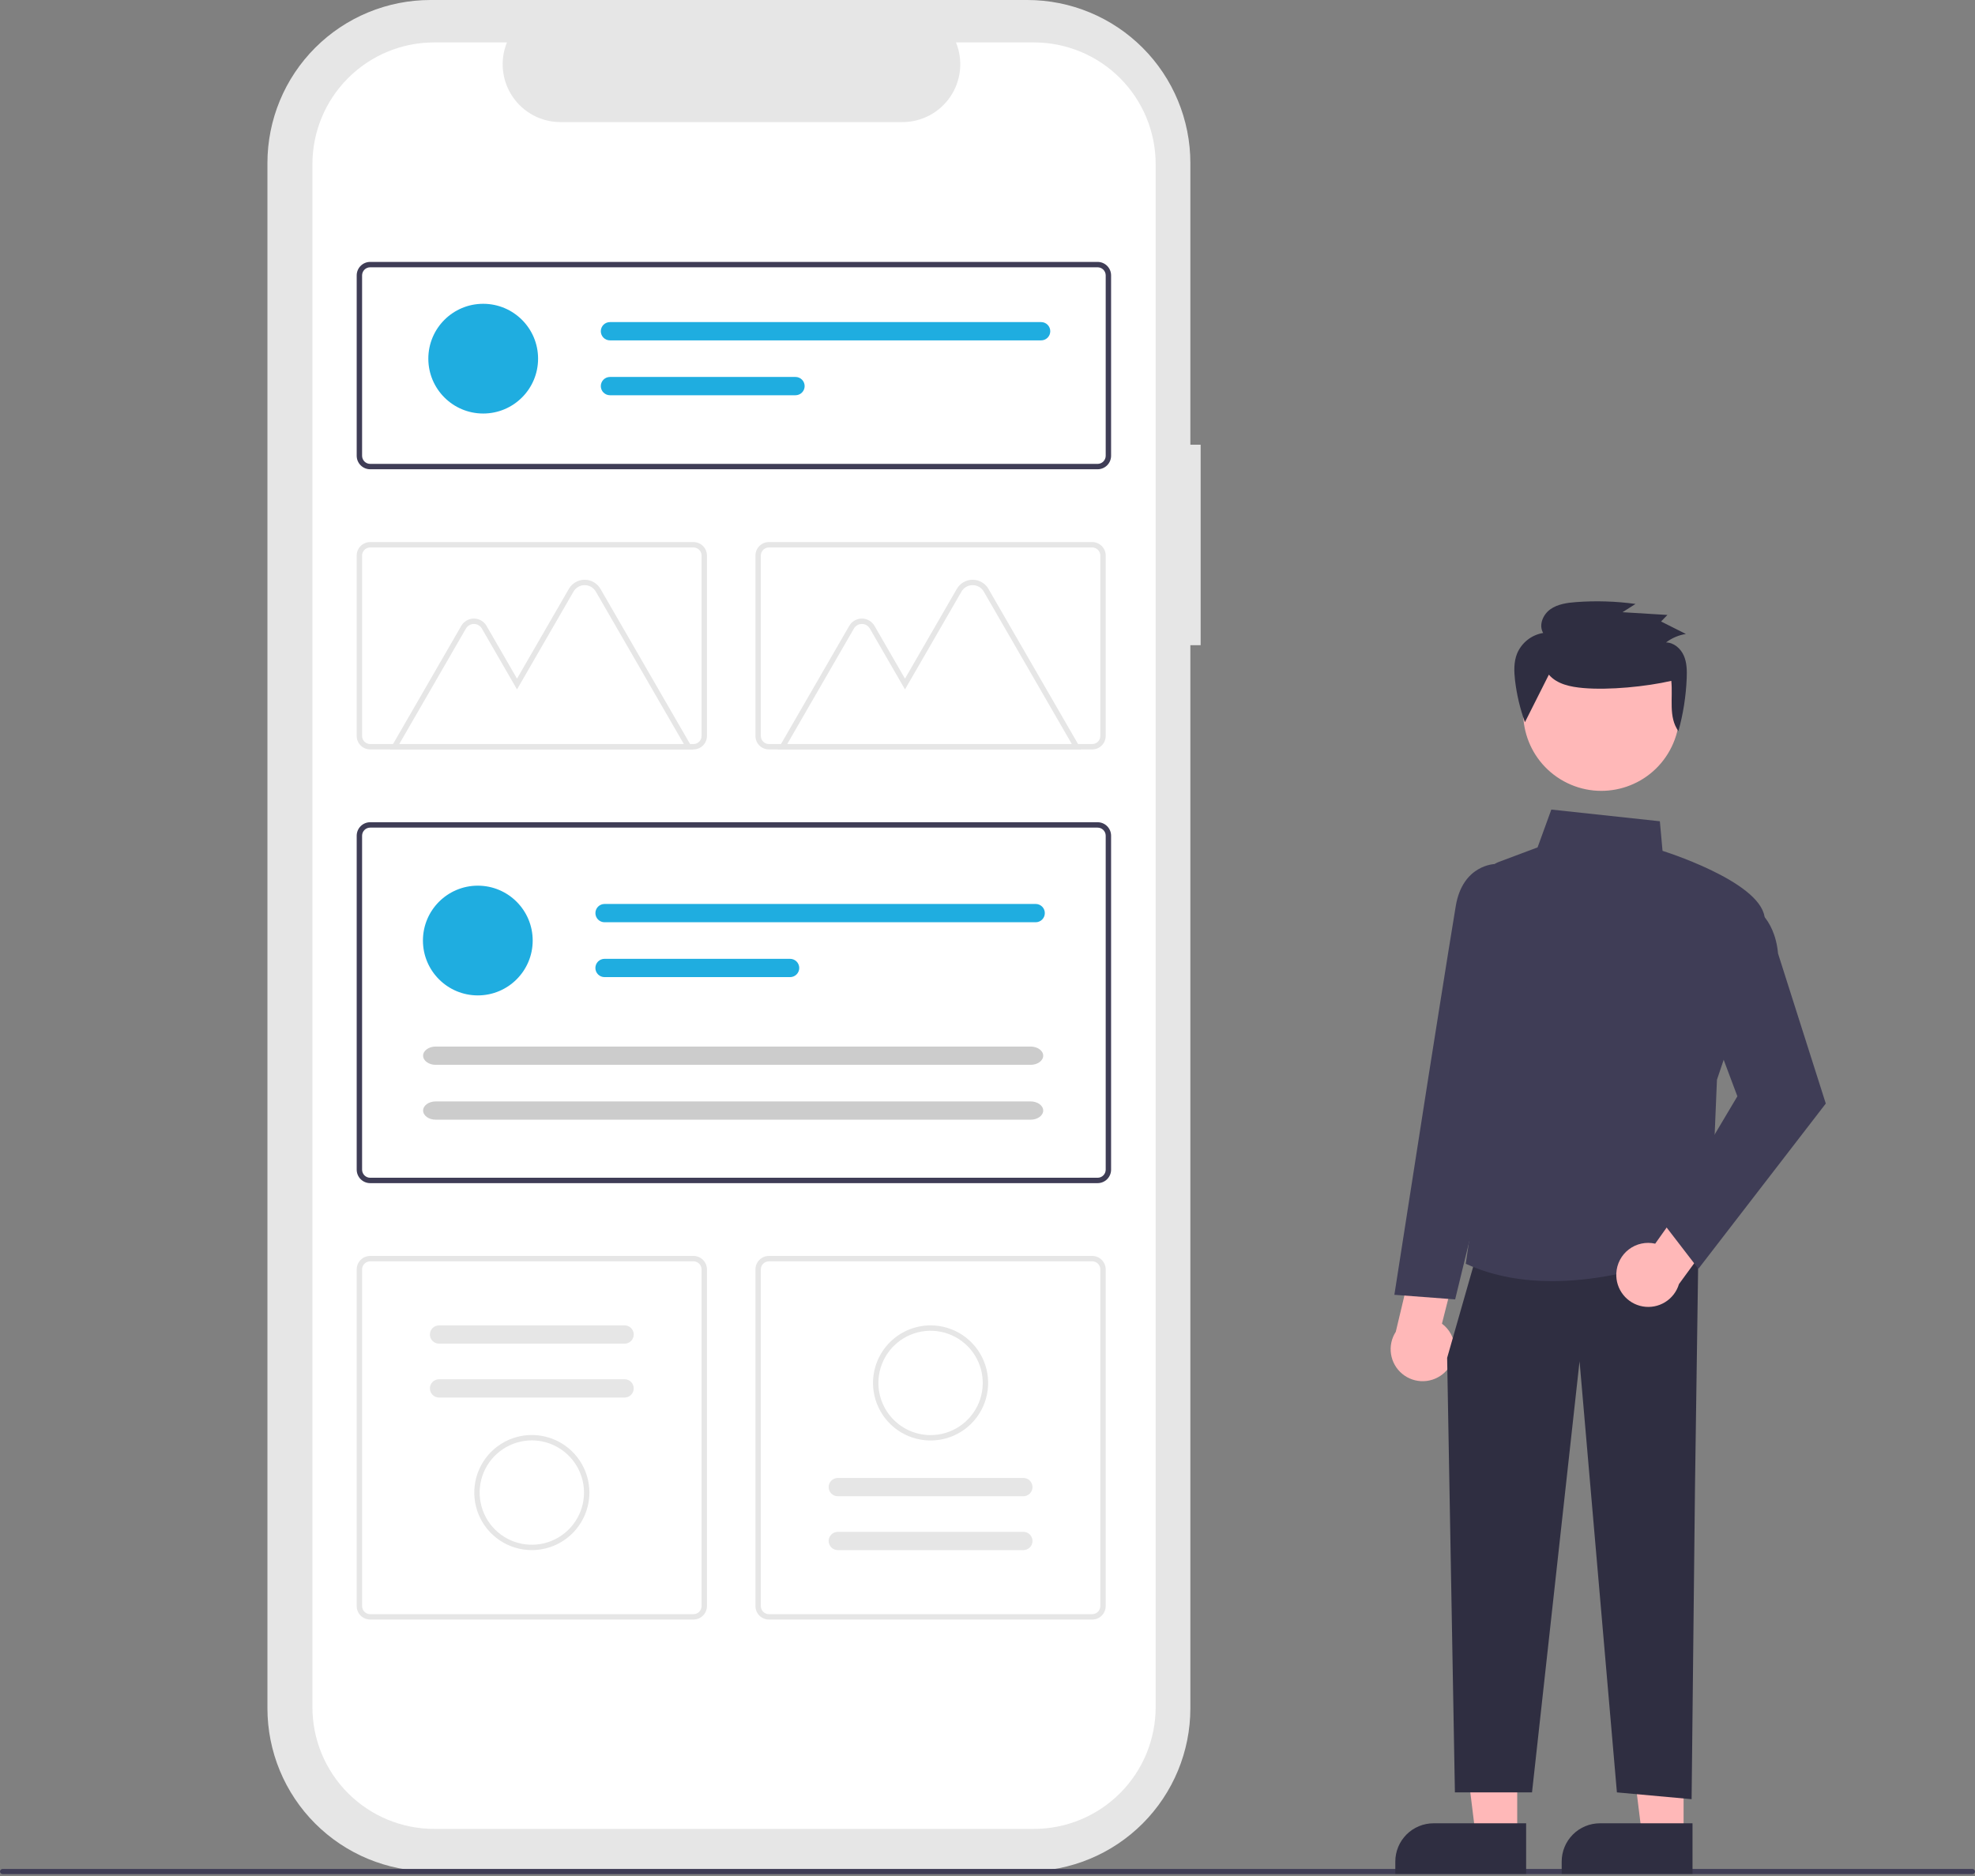 <svg width="240" height="228" viewBox="0 0 240 228" fill="none" xmlns="http://www.w3.org/2000/svg">
<rect x="0" y="0" width="240" height="228" fill="#808080" stroke="none"/>
<g clip-path="url(#clip0_217_678)">
<path d="M145.901 54.046H144.652V19.813C144.652 14.558 142.564 9.519 138.848 5.803C135.133 2.087 130.093 6.63047e-06 124.839 0H52.311C49.709 -6.56604e-06 47.133 0.512 44.729 1.508C42.325 2.504 40.141 3.963 38.301 5.803C36.462 7.643 35.002 9.827 34.007 12.231C33.011 14.635 32.498 17.211 32.498 19.813V207.618C32.498 210.219 33.011 212.796 34.007 215.2C35.002 217.604 36.462 219.788 38.301 221.627C40.141 223.467 42.325 224.927 44.729 225.922C47.133 226.918 49.709 227.431 52.311 227.431H124.838C130.093 227.431 135.133 225.343 138.848 221.628C142.564 217.912 144.652 212.872 144.652 207.618V78.414H145.901L145.901 54.046Z" fill="#E6E6E6"/>
<path d="M125.638 5.155H116.171C116.606 6.222 116.772 7.38 116.655 8.527C116.537 9.674 116.139 10.774 115.496 11.731C114.853 12.687 113.985 13.471 112.967 14.013C111.95 14.556 110.815 14.839 109.662 14.839H68.112C66.96 14.839 65.825 14.556 64.807 14.014C63.79 13.471 62.921 12.687 62.278 11.731C61.635 10.774 61.238 9.674 61.12 8.527C61.002 7.38 61.169 6.222 61.604 5.155H52.761C48.837 5.155 45.074 6.714 42.299 9.488C39.524 12.263 37.965 16.027 37.965 19.951V207.48C37.965 209.423 38.348 211.347 39.092 213.142C39.835 214.937 40.925 216.568 42.299 217.942C43.673 219.316 45.304 220.406 47.099 221.15C48.894 221.893 50.819 222.276 52.761 222.276H125.638C127.581 222.276 129.505 221.893 131.3 221.15C133.095 220.406 134.726 219.316 136.1 217.942C137.474 216.568 138.564 214.937 139.308 213.142C140.051 211.347 140.434 209.423 140.434 207.48V19.951C140.434 18.008 140.051 16.084 139.308 14.289C138.564 12.493 137.474 10.862 136.1 9.488C134.726 8.114 133.095 7.025 131.3 6.281C129.505 5.537 127.581 5.155 125.638 5.155V5.155Z" fill="white"/>
<path d="M239.688 227.768H0.312C0.23 227.768 0.15 227.735 0.092 227.677C0.033 227.618 0 227.538 0 227.456C0 227.373 0.033 227.293 0.092 227.235C0.15 227.176 0.23 227.143 0.312 227.143H239.688C239.77 227.143 239.85 227.176 239.908 227.235C239.967 227.293 240 227.373 240 227.456C240 227.538 239.967 227.618 239.908 227.677C239.85 227.735 239.77 227.768 239.688 227.768Z" fill="#3F3D56"/>
<path d="M133.381 57.032H44.983C44.549 57.032 44.133 56.859 43.826 56.552C43.519 56.245 43.347 55.829 43.346 55.395V33.468C43.347 33.034 43.519 32.617 43.826 32.311C44.133 32.004 44.549 31.831 44.983 31.831H133.381C133.815 31.831 134.231 32.004 134.538 32.311C134.845 32.617 135.018 33.034 135.018 33.468V55.395C135.018 55.829 134.845 56.245 134.538 56.552C134.231 56.859 133.815 57.032 133.381 57.032ZM44.983 32.485C44.723 32.486 44.473 32.589 44.289 32.773C44.105 32.958 44.001 33.207 44.001 33.468V55.395C44.001 55.656 44.105 55.906 44.289 56.09C44.473 56.274 44.723 56.377 44.983 56.378H133.381C133.642 56.377 133.891 56.274 134.076 56.09C134.26 55.906 134.363 55.656 134.364 55.395V33.468C134.363 33.207 134.26 32.958 134.076 32.773C133.891 32.589 133.642 32.486 133.381 32.485H44.983Z" fill="#3F3D56"/>
<path d="M133.381 143.793H44.983C44.549 143.793 44.133 143.62 43.826 143.313C43.519 143.006 43.347 142.59 43.346 142.156V101.567C43.347 101.133 43.519 100.717 43.826 100.41C44.133 100.103 44.549 99.93 44.983 99.93H133.381C133.815 99.93 134.231 100.103 134.538 100.41C134.845 100.717 135.018 101.133 135.018 101.567V142.156C135.018 142.59 134.845 143.006 134.538 143.313C134.231 143.62 133.815 143.793 133.381 143.793ZM44.983 100.585C44.723 100.585 44.473 100.688 44.289 100.873C44.105 101.057 44.001 101.306 44.001 101.567V142.156C44.001 142.417 44.105 142.666 44.289 142.851C44.473 143.035 44.723 143.138 44.983 143.139H133.381C133.642 143.138 133.891 143.035 134.076 142.851C134.26 142.666 134.363 142.417 134.364 142.156V101.567C134.363 101.306 134.26 101.057 134.076 100.873C133.891 100.688 133.642 100.585 133.381 100.585L44.983 100.585Z" fill="#3F3D56"/>
<path d="M132.727 91.082H93.438C93.004 91.082 92.588 90.909 92.281 90.602C91.975 90.295 91.802 89.879 91.801 89.445V67.517C91.802 67.083 91.975 66.667 92.281 66.36C92.588 66.053 93.004 65.881 93.438 65.88H132.727C133.161 65.881 133.577 66.053 133.883 66.36C134.19 66.667 134.363 67.083 134.364 67.517V89.445C134.363 89.879 134.19 90.295 133.883 90.602C133.577 90.909 133.161 91.082 132.727 91.082ZM93.438 66.535C93.178 66.535 92.928 66.639 92.744 66.823C92.56 67.007 92.457 67.257 92.456 67.517V89.445C92.457 89.705 92.56 89.955 92.744 90.139C92.928 90.323 93.178 90.427 93.438 90.427H132.727C132.987 90.427 133.237 90.323 133.421 90.139C133.605 89.955 133.708 89.705 133.709 89.445V67.517C133.708 67.257 133.605 67.007 133.421 66.823C133.237 66.639 132.987 66.535 132.727 66.535L93.438 66.535Z" fill="#E6E6E6"/>
<path d="M84.271 196.832H44.983C44.549 196.832 44.133 196.659 43.826 196.352C43.519 196.045 43.347 195.629 43.346 195.195V154.278C43.347 153.844 43.519 153.428 43.826 153.121C44.133 152.814 44.549 152.642 44.983 152.641H84.271C84.705 152.642 85.121 152.814 85.428 153.121C85.735 153.428 85.908 153.844 85.908 154.278V195.195C85.908 195.629 85.735 196.045 85.428 196.352C85.121 196.659 84.705 196.832 84.271 196.832ZM44.983 153.296C44.723 153.296 44.473 153.4 44.289 153.584C44.105 153.768 44.001 154.018 44.001 154.278V195.195C44.001 195.455 44.105 195.705 44.289 195.889C44.473 196.073 44.723 196.177 44.983 196.177H84.271C84.532 196.177 84.781 196.073 84.966 195.889C85.15 195.705 85.253 195.455 85.254 195.195V154.278C85.253 154.018 85.15 153.768 84.966 153.584C84.781 153.4 84.532 153.296 84.271 153.296H44.983Z" fill="#E6E6E6"/>
<path d="M132.727 196.832H93.438C93.004 196.832 92.588 196.659 92.281 196.352C91.975 196.045 91.802 195.629 91.801 195.195V154.278C91.802 153.844 91.975 153.428 92.281 153.121C92.588 152.814 93.004 152.642 93.438 152.641H132.727C133.161 152.642 133.577 152.814 133.883 153.121C134.19 153.428 134.363 153.844 134.364 154.278V195.195C134.363 195.629 134.19 196.045 133.883 196.352C133.577 196.659 133.161 196.832 132.727 196.832ZM93.438 153.296C93.178 153.296 92.928 153.4 92.744 153.584C92.56 153.768 92.457 154.018 92.456 154.278V195.195C92.457 195.455 92.56 195.705 92.744 195.889C92.928 196.073 93.178 196.177 93.438 196.177H132.727C132.987 196.177 133.237 196.073 133.421 195.889C133.605 195.705 133.708 195.455 133.709 195.195V154.278C133.708 154.018 133.605 153.768 133.421 153.584C133.237 153.4 132.987 153.296 132.727 153.296H93.438Z" fill="#E6E6E6"/>
<path d="M58.064 120.977C61.746 120.977 64.732 117.991 64.732 114.309C64.732 110.626 61.746 107.64 58.064 107.64C54.381 107.64 51.395 110.626 51.395 114.309C51.395 117.991 54.381 120.977 58.064 120.977Z" fill="#1FADE0"/>
<path d="M73.464 109.863C73.169 109.863 72.887 109.98 72.678 110.189C72.47 110.397 72.353 110.68 72.353 110.974C72.353 111.269 72.47 111.552 72.678 111.76C72.887 111.969 73.169 112.086 73.464 112.086H125.858C126.152 112.085 126.434 111.968 126.642 111.759C126.85 111.551 126.966 111.269 126.966 110.974C126.966 110.68 126.85 110.398 126.642 110.189C126.434 109.981 126.152 109.864 125.858 109.863H73.464Z" fill="#1FADE0"/>
<path d="M73.464 116.531C73.318 116.531 73.174 116.559 73.039 116.615C72.904 116.671 72.781 116.752 72.678 116.855C72.574 116.958 72.492 117.08 72.436 117.215C72.38 117.35 72.351 117.494 72.35 117.64C72.35 117.786 72.379 117.931 72.434 118.066C72.49 118.201 72.571 118.323 72.674 118.427C72.777 118.53 72.9 118.612 73.034 118.669C73.169 118.725 73.314 118.754 73.46 118.754H96.009C96.155 118.754 96.3 118.726 96.435 118.67C96.57 118.614 96.693 118.532 96.796 118.429C96.9 118.326 96.982 118.203 97.038 118.068C97.094 117.933 97.123 117.789 97.123 117.643C97.123 117.497 97.094 117.352 97.038 117.217C96.982 117.082 96.9 116.959 96.796 116.856C96.693 116.753 96.57 116.671 96.435 116.615C96.3 116.56 96.155 116.531 96.009 116.531H73.464Z" fill="#1FADE0"/>
<path d="M52.949 127.192C52.103 127.192 51.416 127.691 51.416 128.303C51.416 128.916 52.103 129.415 52.949 129.415H125.236C126.081 129.415 126.769 128.916 126.769 128.303C126.769 127.691 126.081 127.192 125.236 127.192H52.949Z" fill="#CCCCCC"/>
<path d="M52.949 133.86C52.103 133.86 51.416 134.359 51.416 134.971C51.416 135.584 52.103 136.083 52.949 136.083H125.236C126.081 136.083 126.769 135.584 126.769 134.971C126.769 134.359 126.081 133.86 125.236 133.86H52.949Z" fill="#CCCCCC"/>
<path d="M58.718 50.258C62.401 50.258 65.387 47.273 65.387 43.59C65.387 39.907 62.401 36.922 58.718 36.922C55.036 36.922 52.05 39.907 52.05 43.59C52.05 47.273 55.036 50.258 58.718 50.258Z" fill="#1FADE0"/>
<path d="M74.119 39.145C73.825 39.145 73.543 39.263 73.335 39.471C73.127 39.679 73.01 39.962 73.01 40.256C73.01 40.55 73.127 40.833 73.335 41.041C73.543 41.249 73.825 41.367 74.119 41.367H126.513C126.659 41.368 126.803 41.34 126.938 41.284C127.074 41.229 127.196 41.147 127.3 41.044C127.403 40.941 127.486 40.819 127.542 40.684C127.598 40.549 127.627 40.404 127.627 40.258C127.628 40.112 127.599 39.968 127.544 39.833C127.488 39.698 127.406 39.575 127.303 39.471C127.2 39.368 127.078 39.286 126.943 39.23C126.808 39.174 126.663 39.145 126.517 39.145C126.516 39.145 126.514 39.145 126.513 39.145H74.119Z" fill="#1FADE0"/>
<path d="M74.119 45.813C73.825 45.814 73.543 45.931 73.335 46.139C73.127 46.348 73.01 46.63 73.01 46.924C73.01 47.218 73.127 47.501 73.335 47.709C73.543 47.917 73.825 48.035 74.119 48.036H96.664C96.81 48.036 96.955 48.008 97.09 47.952C97.225 47.897 97.348 47.815 97.451 47.712C97.555 47.609 97.637 47.487 97.693 47.352C97.75 47.217 97.779 47.073 97.779 46.927C97.779 46.781 97.751 46.636 97.695 46.501C97.64 46.366 97.558 46.243 97.455 46.14C97.352 46.036 97.229 45.954 97.094 45.898C96.959 45.842 96.815 45.813 96.669 45.813C96.667 45.813 96.666 45.813 96.664 45.813H74.119Z" fill="#1FADE0"/>
<path d="M84.237 91.086H47.381L56.054 76.063C56.21 75.794 56.433 75.57 56.703 75.415C56.972 75.259 57.277 75.177 57.588 75.177C57.899 75.177 58.205 75.259 58.474 75.415C58.743 75.57 58.967 75.794 59.122 76.063L62.827 82.481L69.127 71.569C69.322 71.231 69.602 70.952 69.939 70.757C70.276 70.562 70.658 70.46 71.048 70.46C71.437 70.46 71.819 70.562 72.156 70.757C72.493 70.952 72.773 71.231 72.968 71.569L84.237 91.086ZM48.515 90.431H83.103L72.401 71.896C72.264 71.659 72.067 71.461 71.829 71.324C71.591 71.187 71.322 71.115 71.048 71.115C70.773 71.115 70.504 71.187 70.266 71.324C70.029 71.461 69.832 71.659 69.694 71.896L62.827 83.79L58.555 76.39C58.457 76.221 58.316 76.08 58.146 75.982C57.977 75.884 57.784 75.832 57.588 75.832C57.392 75.832 57.2 75.884 57.03 75.982C56.86 76.08 56.719 76.221 56.621 76.39L48.515 90.431Z" fill="#E6E6E6"/>
<path d="M131.382 91.086H94.526L103.2 76.063C103.355 75.794 103.579 75.57 103.848 75.415C104.117 75.259 104.423 75.177 104.734 75.177C105.045 75.177 105.35 75.259 105.619 75.415C105.889 75.57 106.112 75.794 106.268 76.063L109.973 82.481L116.273 71.569C116.467 71.231 116.747 70.952 117.084 70.757C117.422 70.562 117.804 70.46 118.193 70.46C118.583 70.46 118.965 70.562 119.302 70.757C119.639 70.952 119.919 71.231 120.114 71.569L131.382 91.086ZM95.661 90.431H130.248L119.546 71.896C119.409 71.658 119.212 71.461 118.975 71.324C118.737 71.187 118.468 71.115 118.193 71.115C117.919 71.115 117.649 71.187 117.412 71.324C117.174 71.461 116.977 71.658 116.84 71.896L109.973 83.79L105.7 76.39C105.602 76.221 105.462 76.08 105.292 75.982C105.122 75.884 104.93 75.832 104.734 75.832C104.538 75.832 104.345 75.884 104.176 75.982C104.006 76.08 103.865 76.221 103.767 76.39L95.661 90.431Z" fill="#E6E6E6"/>
<path d="M84.271 91.082H44.983C44.549 91.082 44.133 90.909 43.826 90.602C43.519 90.295 43.347 89.879 43.346 89.445V67.517C43.347 67.083 43.519 66.667 43.826 66.36C44.133 66.053 44.549 65.881 44.983 65.88H84.271C84.705 65.881 85.121 66.053 85.428 66.36C85.735 66.667 85.908 67.083 85.908 67.517V89.445C85.908 89.879 85.735 90.295 85.428 90.602C85.121 90.909 84.705 91.082 84.271 91.082ZM44.983 66.535C44.723 66.535 44.473 66.639 44.289 66.823C44.105 67.007 44.001 67.257 44.001 67.517V89.445C44.001 89.705 44.105 89.955 44.289 90.139C44.473 90.323 44.723 90.427 44.983 90.427H84.271C84.532 90.427 84.781 90.323 84.966 90.139C85.15 89.955 85.253 89.705 85.254 89.445V67.517C85.253 67.257 85.15 67.007 84.966 66.823C84.781 66.639 84.532 66.535 84.271 66.535L44.983 66.535Z" fill="#E6E6E6"/>
<path d="M53.355 161.079C53.209 161.079 53.064 161.107 52.929 161.163C52.794 161.219 52.671 161.301 52.568 161.404C52.464 161.507 52.382 161.63 52.326 161.765C52.27 161.9 52.242 162.044 52.242 162.19C52.242 162.336 52.27 162.481 52.326 162.616C52.382 162.751 52.464 162.874 52.568 162.977C52.671 163.08 52.794 163.162 52.929 163.218C53.064 163.273 53.209 163.302 53.355 163.302H75.9C76.195 163.302 76.477 163.185 76.686 162.976C76.894 162.768 77.011 162.485 77.011 162.19C77.011 161.896 76.894 161.613 76.686 161.404C76.477 161.196 76.195 161.079 75.9 161.079H53.355Z" fill="#E6E6E6"/>
<path d="M53.355 167.627C53.209 167.627 53.064 167.655 52.929 167.711C52.794 167.767 52.671 167.849 52.568 167.952C52.464 168.055 52.382 168.178 52.326 168.313C52.27 168.448 52.242 168.592 52.242 168.738C52.242 168.884 52.27 169.029 52.326 169.164C52.382 169.299 52.464 169.422 52.568 169.525C52.671 169.628 52.794 169.71 52.929 169.766C53.064 169.821 53.209 169.85 53.355 169.85H75.9C76.194 169.849 76.476 169.732 76.684 169.524C76.892 169.315 77.009 169.033 77.009 168.738C77.009 168.444 76.892 168.162 76.684 167.953C76.476 167.745 76.194 167.627 75.9 167.627H53.355Z" fill="#E6E6E6"/>
<path d="M64.627 188.394C63.244 188.394 61.891 187.984 60.741 187.215C59.59 186.447 58.694 185.354 58.164 184.076C57.635 182.798 57.496 181.391 57.766 180.034C58.036 178.677 58.702 177.43 59.681 176.452C60.659 175.474 61.906 174.807 63.263 174.537C64.62 174.268 66.026 174.406 67.305 174.936C68.583 175.465 69.675 176.362 70.444 177.512C71.213 178.663 71.623 180.015 71.623 181.399C71.621 183.253 70.883 185.032 69.572 186.343C68.26 187.655 66.482 188.392 64.627 188.394ZM64.627 175.058C63.373 175.058 62.147 175.43 61.105 176.127C60.062 176.823 59.249 177.814 58.769 178.972C58.289 180.131 58.164 181.406 58.408 182.636C58.653 183.866 59.257 184.996 60.144 185.882C61.031 186.769 62.16 187.373 63.39 187.618C64.62 187.862 65.895 187.737 67.054 187.257C68.213 186.777 69.203 185.964 69.9 184.922C70.596 183.879 70.968 182.653 70.968 181.399C70.966 179.718 70.297 178.106 69.109 176.917C67.92 175.729 66.308 175.06 64.627 175.058V175.058Z" fill="#E6E6E6"/>
<path d="M124.355 188.394C124.501 188.395 124.646 188.366 124.781 188.31C124.916 188.254 125.039 188.173 125.142 188.069C125.245 187.966 125.327 187.844 125.383 187.709C125.439 187.574 125.468 187.429 125.468 187.283C125.468 187.137 125.439 186.992 125.383 186.857C125.327 186.722 125.245 186.6 125.142 186.496C125.039 186.393 124.916 186.311 124.781 186.256C124.646 186.2 124.501 186.171 124.355 186.172H101.81C101.515 186.172 101.232 186.289 101.024 186.497C100.816 186.705 100.698 186.988 100.698 187.283C100.698 187.578 100.816 187.86 101.024 188.069C101.232 188.277 101.515 188.394 101.81 188.394H124.355Z" fill="#E6E6E6"/>
<path d="M124.355 181.846C124.501 181.847 124.646 181.818 124.781 181.762C124.916 181.706 125.039 181.625 125.142 181.521C125.245 181.418 125.327 181.296 125.383 181.161C125.439 181.026 125.468 180.881 125.468 180.735C125.468 180.589 125.439 180.444 125.383 180.309C125.327 180.174 125.245 180.052 125.142 179.948C125.039 179.845 124.916 179.763 124.781 179.708C124.646 179.652 124.501 179.623 124.355 179.624H101.81C101.515 179.624 101.232 179.741 101.024 179.949C100.816 180.157 100.698 180.44 100.698 180.735C100.698 181.03 100.816 181.312 101.024 181.521C101.232 181.729 101.515 181.846 101.81 181.846H124.355Z" fill="#E6E6E6"/>
<path d="M113.082 161.079C114.466 161.079 115.819 161.489 116.969 162.258C118.119 163.027 119.016 164.119 119.545 165.397C120.075 166.676 120.214 168.082 119.944 169.439C119.674 170.796 119.007 172.043 118.029 173.021C117.051 174 115.804 174.666 114.447 174.936C113.09 175.206 111.684 175.067 110.405 174.538C109.127 174.008 108.034 173.112 107.266 171.961C106.497 170.811 106.087 169.458 106.087 168.075V168.075C106.089 166.22 106.827 164.442 108.138 163.13C109.45 161.819 111.228 161.081 113.082 161.079ZM113.082 174.415C114.336 174.415 115.562 174.044 116.605 173.347C117.648 172.65 118.461 171.66 118.941 170.501C119.42 169.343 119.546 168.068 119.301 166.838C119.057 165.608 118.453 164.478 117.566 163.591C116.679 162.704 115.549 162.1 114.319 161.856C113.089 161.611 111.815 161.737 110.656 162.216C109.497 162.696 108.507 163.509 107.81 164.552C107.113 165.595 106.742 166.82 106.742 168.075V168.075C106.744 169.756 107.412 171.367 108.601 172.556C109.79 173.745 111.401 174.413 113.082 174.415V174.415Z" fill="#E6E6E6"/>
<path d="M184.371 223.039H179.313L176.906 203.529L184.372 203.529L184.371 223.039Z" fill="#FFB8B8"/>
<path d="M174.21 221.594H185.455V227.736H169.557V226.246C169.557 225.012 170.048 223.829 170.92 222.956C171.792 222.084 172.976 221.594 174.21 221.594Z" fill="#2F2E41"/>
<path d="M204.588 223.039H199.53L197.123 203.529L204.589 203.529L204.588 223.039Z" fill="#FFB8B8"/>
<path d="M194.426 221.594H205.672V227.736H189.774V226.246C189.774 225.012 190.264 223.829 191.137 222.956C192.009 222.084 193.193 221.594 194.426 221.594Z" fill="#2F2E41"/>
<path d="M175.558 166.795C175.971 166.408 176.293 165.935 176.504 165.41C176.714 164.885 176.806 164.32 176.774 163.755C176.742 163.191 176.587 162.64 176.32 162.142C176.052 161.643 175.678 161.21 175.225 160.872L177.392 152.3L172.504 149.713L169.614 161.86C169.096 162.66 168.89 163.621 169.034 164.562C169.177 165.504 169.662 166.36 170.394 166.968C171.127 167.576 172.057 167.894 173.009 167.862C173.961 167.831 174.868 167.451 175.558 166.795Z" fill="#FFB8B8"/>
<path d="M206.387 151.824L205.974 180.705L205.562 218.664L196.485 217.838L191.946 165.439L186.17 217.838H176.799L175.855 165.027L179.156 153.474L206.387 151.824Z" fill="#2F2E41"/>
<path d="M178.251 153.65L178.118 153.591L183.291 118.207L180.661 107.512C180.525 106.956 180.597 106.369 180.864 105.862C181.132 105.355 181.576 104.964 182.112 104.763L186.844 102.988L188.516 98.391L201.705 99.812L202.029 103.405C203.459 103.864 215.228 107.783 214.416 112.25C213.615 116.658 208.882 130.527 208.642 131.23L207.813 151.121L207.711 151.172C207.588 151.233 198.497 155.703 188.621 155.702C185.143 155.702 181.566 155.147 178.251 153.65Z" fill="#3F3D56"/>
<path d="M169.443 157.364L173.601 130.751C173.626 130.595 176.086 115.015 176.902 110.12C177.745 105.066 181.657 105.008 181.696 105.008H183.849L186.368 116.341L181.407 139.079L176.829 157.922L169.443 157.364Z" fill="#3F3D56"/>
<path d="M196.415 154.738C196.442 154.173 196.592 153.621 196.856 153.12C197.119 152.62 197.489 152.183 197.939 151.841C198.389 151.498 198.909 151.259 199.462 151.14C200.015 151.02 200.587 151.023 201.139 151.149L206.255 143.938L211.395 145.979L204.027 156.06C203.754 156.972 203.157 157.753 202.347 158.254C201.538 158.756 200.572 158.943 199.634 158.78C198.696 158.617 197.85 158.115 197.257 157.37C196.663 156.625 196.364 155.689 196.415 154.738Z" fill="#FFB8B8"/>
<path d="M202.028 148.537L211.124 133.238L207.418 123.355L212.466 109.894L212.652 109.974C212.774 110.027 215.642 111.306 216.067 115.89L221.868 134.12L206.387 154.204L202.028 148.537Z" fill="#3F3D56"/>
<path d="M202.926 91.174C205.442 86.573 203.751 80.802 199.148 78.287C194.546 75.771 188.776 77.462 186.261 82.064C183.745 86.666 185.436 92.436 190.038 94.952C194.64 97.468 200.41 95.777 202.926 91.174Z" fill="#FFB8B8"/>
<path d="M188.217 81.994C189.201 83.157 190.864 83.486 192.399 83.62C195.516 83.894 200.048 83.45 203.094 82.747C203.311 84.854 202.718 87.126 203.959 88.859C204.541 86.761 204.879 84.602 204.967 82.427C205.005 81.493 204.99 80.528 204.611 79.672C204.232 78.815 203.405 78.088 202.453 78.08C203.16 77.544 203.989 77.189 204.866 77.049L201.85 75.533L202.625 74.738L197.166 74.404L198.747 73.4C196.367 73.073 193.959 72.997 191.564 73.173C190.451 73.255 189.288 73.412 188.387 74.056C187.485 74.701 186.965 75.982 187.524 76.928C186.824 77.043 186.164 77.335 185.608 77.776C185.052 78.218 184.618 78.794 184.346 79.45C183.944 80.469 183.981 81.6 184.105 82.686C184.311 84.422 184.714 86.129 185.308 87.773" fill="#2F2E41"/>
</g>
<defs>
<clipPath id="clip0_217_678">
<rect width="240" height="227.768" fill="white"/>
</clipPath>
</defs>
</svg>
